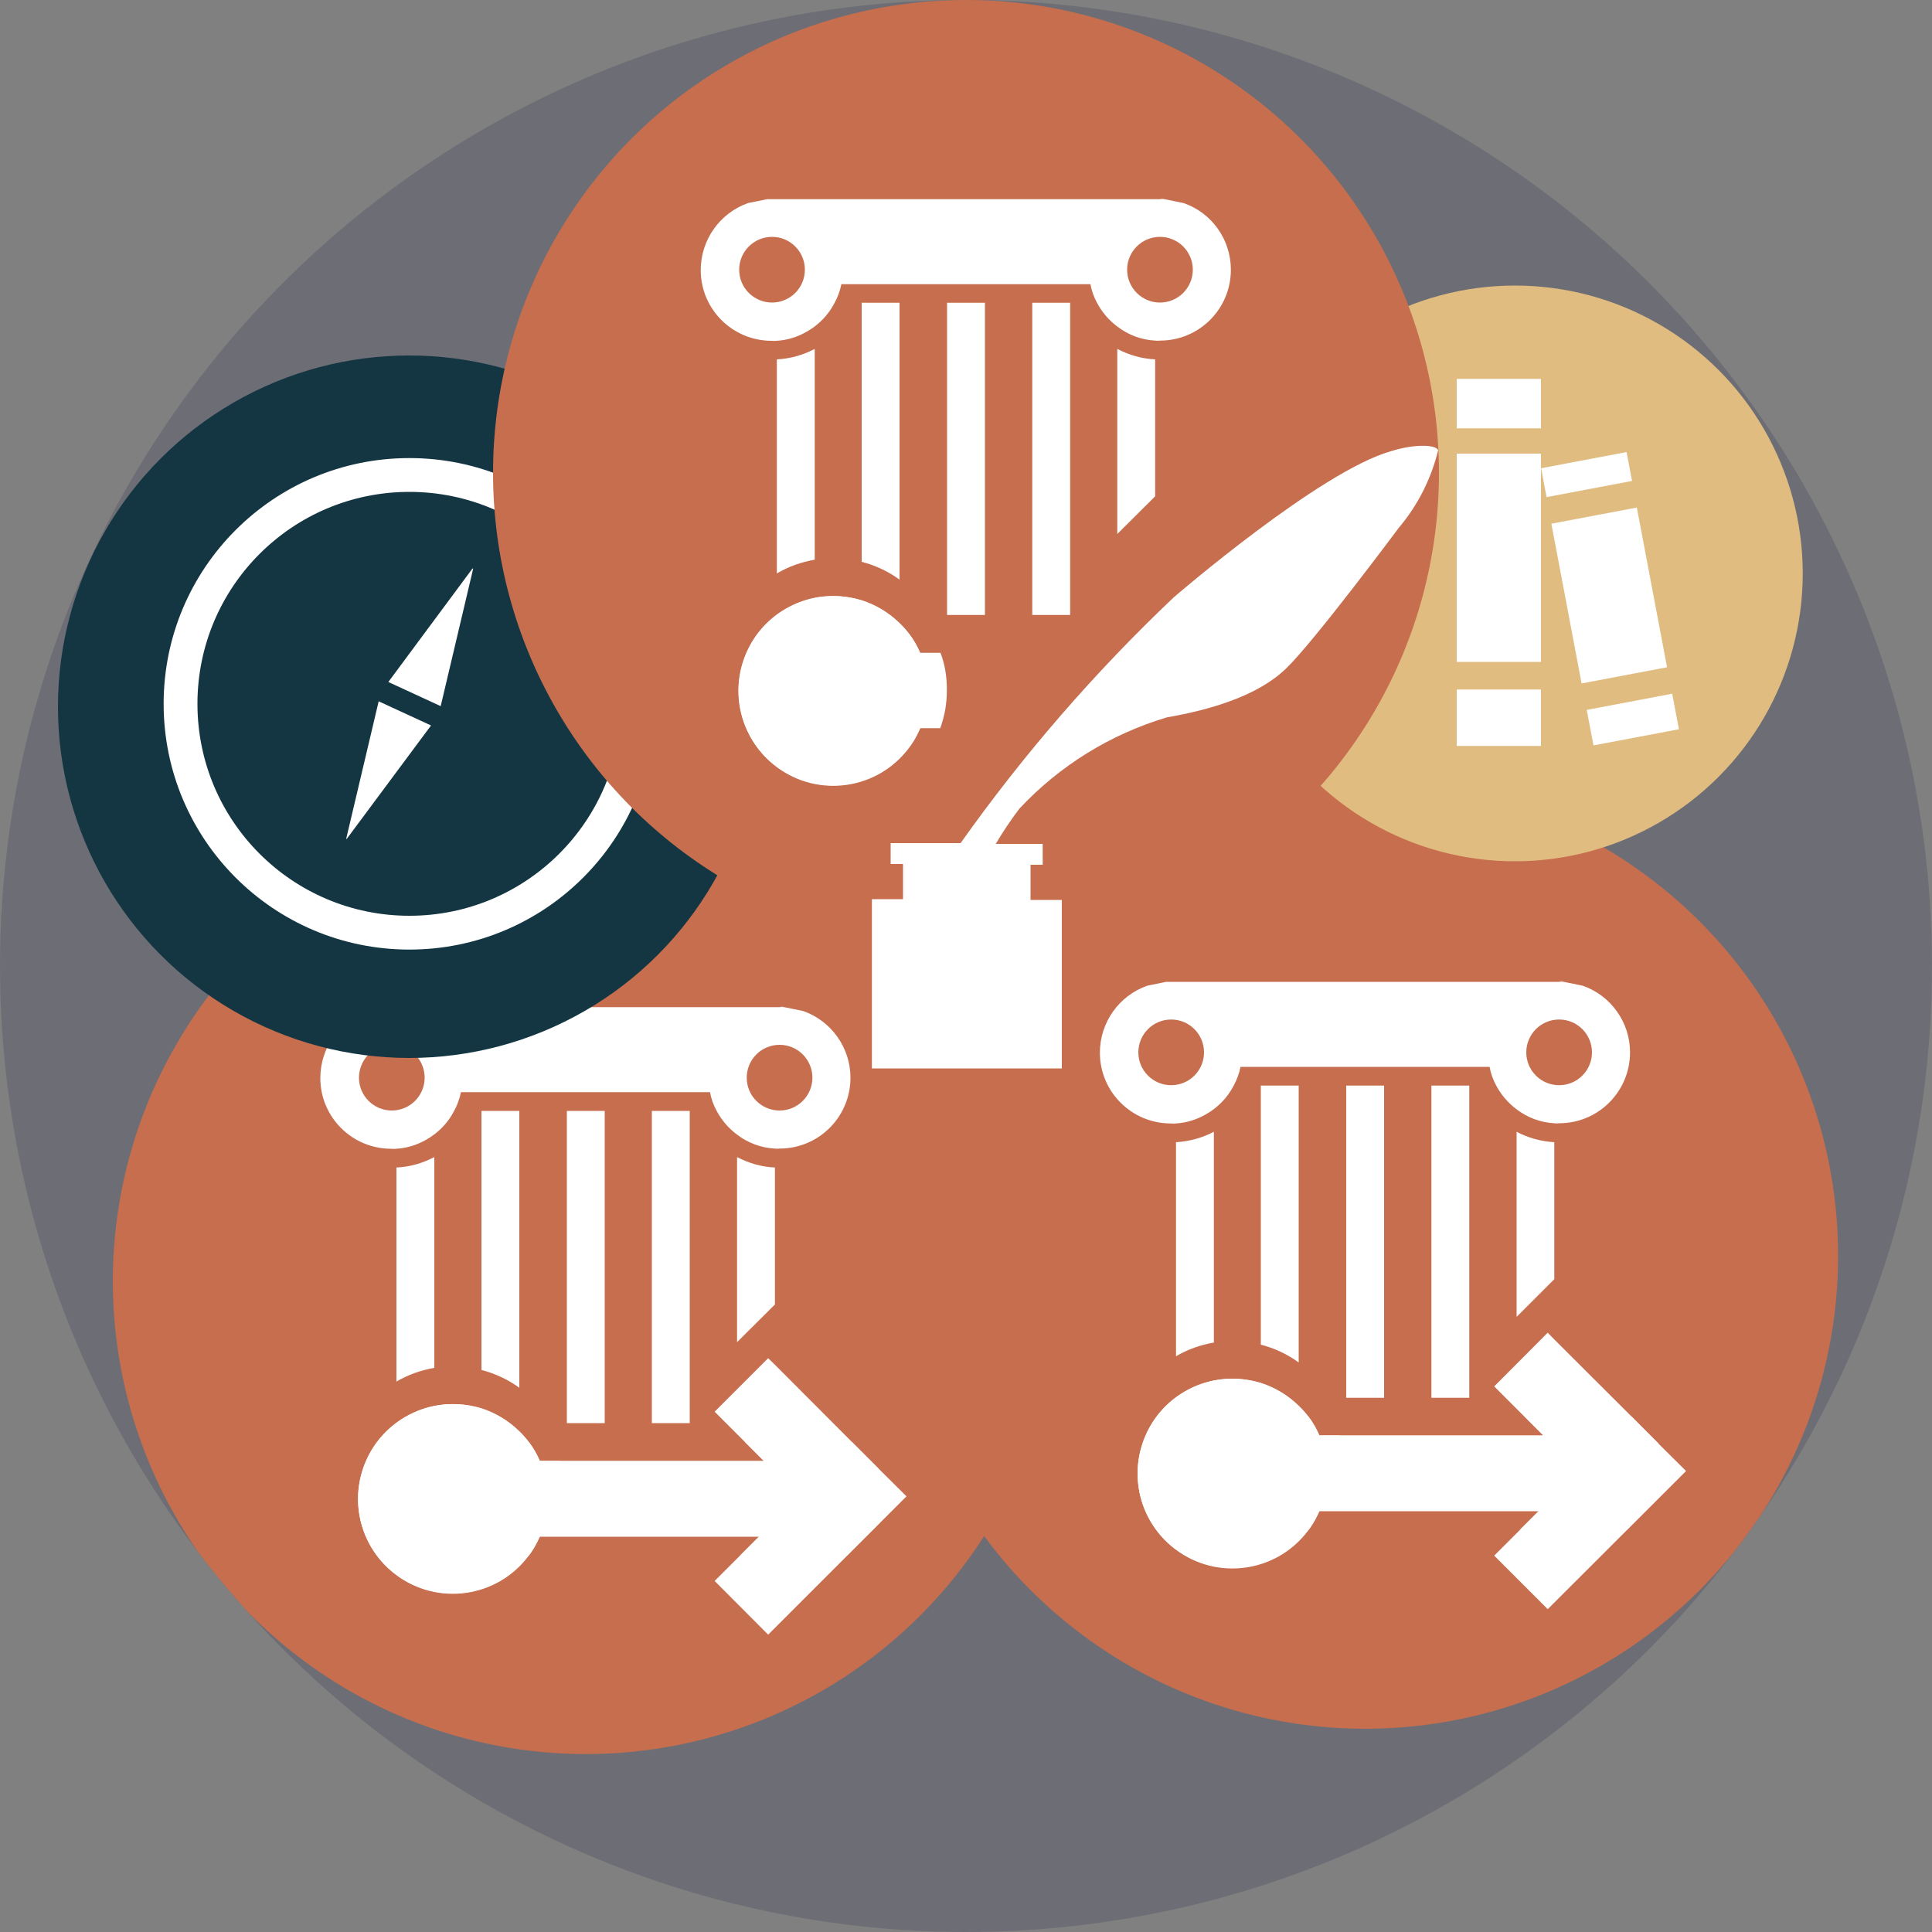 <?xml version="1.0" encoding="utf-8"?>
<!-- Generator: Adobe Illustrator 26.0.2, SVG Export Plug-In . SVG Version: 6.00 Build 0)  -->
<svg version="1.1" id="Layer_1" xmlns="http://www.w3.org/2000/svg" xmlns:xlink="http://www.w3.org/1999/xlink" x="0px" y="0px"
	 viewBox="0 0 1000 1000" style="enable-background:new 0 0 1000 1000;" xml:space="preserve">
<rect x="0" y="0" width="1000" height="1000" fill="#808080" stroke="none"/>
<style type="text/css">
	.st0{fill:#6D6D75;}
	.st1{clip-path:url(#SVGID_00000103234878286697861600000007555441628007868305_);}
	.st2{fill:#C66E4E;}
	.st3{fill:#FFFFFF;}
	.st4{clip-path:url(#SVGID_00000064332362461731168460000004532759429888455311_);}
	.st5{clip-path:url(#SVGID_00000003103447490851610940000005099479964497907132_);}
	.st6{fill:#143642;}
	.st7{fill:none;}
	.st8{fill:#E0BC80;}
</style>
<g>
	<circle class="st0" cx="500" cy="500" r="500"/>
	<g>
		<g>
			<defs>
				<circle id="SVGID_1_" cx="500" cy="500" r="500"/>
			</defs>
			<clipPath id="SVGID_00000114054041320680316800000014930095791140903300_">
				<use xlink:href="#SVGID_1_"  style="overflow:visible;"/>
			</clipPath>
			
				<g id="Layer_2_00000119826166978148269590000011490959697934125227_" style="clip-path:url(#SVGID_00000114054041320680316800000014930095791140903300_);">
				<circle class="st2" cx="303.2" cy="663.1" r="244.8"/>
				<polygon class="st3" points="469.2,774.5 397.6,846.1 369.9,818.3 413.7,774.5 369.9,730.7 397.6,703 401.1,706.4 441,746.4 
					454.9,760.3 				"/>
				<path class="st3" d="M283.5,775.7c0,3.3-0.3,6.6-1,9.8c-0.7,3.4-1.7,6.7-3.1,9.8c-0.4,0.8-0.8,1.6-1.2,2.5
					c-1.3,2.7-2.8,5.2-4.6,7.5c-16.2,21.7-47,26.1-68.6,9.8c-21.7-16.2-26.1-47-9.8-68.6c2.8-3.8,6.2-7.1,9.9-9.9
					c5.8-4.4,12.5-7.4,19.6-8.9c8.1-1.6,16.5-1.2,24.5,1.2c7.3,2.4,14,6.4,19.5,11.8c1.8,1.7,3.4,3.6,4.9,5.5c2.3,3,4.2,6.3,5.7,9.8
					c0.4,0.8,0.8,1.6,1,2.5c0.9,2.4,1.6,5,2.1,7.5C283.1,769.3,283.5,772.5,283.5,775.7z"/>
				<path class="st3" d="M292.5,766c-0.5-3.3-1.4-6.6-2.6-9.8h-10.5c-1.5-3.5-3.4-6.8-5.7-9.8c-1.5-2-3.2-3.8-5-5.5
					c-5.5-5.4-12.2-9.5-19.6-11.8c-25.8-8.2-53.4,6.1-61.5,31.9c-8.2,25.8,6.1,53.4,31.9,61.5c19.9,6.3,41.5-0.7,54-17.3
					c1.8-2.4,3.3-4.9,4.6-7.5c0.4-0.8,0.8-1.6,1.2-2.5h10.5c1.1-3.2,2-6.5,2.6-9.8c0.5-3.2,0.8-6.5,0.8-9.8
					C293.3,772.3,293,769.1,292.5,766z M260.5,805.1c-14.8,13-37,13-51.8,0c-1.3-1.1-2.5-2.3-3.5-3.5c-13.1-14.8-13.1-36.9,0-51.7
					c1.1-1.3,2.3-2.5,3.5-3.5c4.6-4,10.1-7,16.1-8.6c3.2-0.8,6.5-1.2,9.8-1.2c9.5,0,18.7,3.5,25.9,9.8c1.7,1.5,3.2,3.1,4.6,4.9
					c1.3,1.5,2.4,3.2,3.4,4.9c1.1,1.9,2.1,3.8,2.8,5.9c0.5,1.2,0.9,2.5,1.2,3.8c0.8,3.2,1.2,6.5,1.2,9.8s-0.4,6.6-1.2,9.8
					c-0.7,2.7-1.6,5.4-2.9,7.8c-0.3,0.7-0.7,1.3-1.1,2C266.3,798.9,263.7,802.3,260.5,805.1z"/>
				<rect x="215" y="756.2" class="st3" width="230.1" height="39.2"/>
				<path class="st3" d="M441,746.4h-55.4l9.8,9.8h-116c-1.5-3.5-3.4-6.8-5.7-9.8h-68.5v58.8h68.5c1.8-2.4,3.3-4.9,4.6-7.5
					c0.4-0.8,0.8-1.6,1.2-2.5H393l-9.8,9.8h55.3l16.4-16.4v-28.3L441,746.4z M435.3,785.5H224.8V766h210.5V785.5z"/>
				<path class="st3" d="M403.5,521.1c0.8-0.1,1.6-0.1,2.5,0l0,0H403.5z"/>
				<path class="st3" d="M440.2,557.8c0,20.3-16.4,36.7-36.7,36.7c-0.8,0.1-1.6,0.1-2.5,0c-7.1-0.4-13.9-2.9-19.6-7.3
					c-4.3-3.2-7.9-7.4-10.4-12.1c-1.7-3.1-2.9-6.4-3.5-9.8H238.6c-0.7,3.4-1.9,6.7-3.6,9.8c-3.2,6.2-8.2,11.3-14.2,14.7
					c-4.8,2.8-10.2,4.5-15.8,4.8c-0.8,0.1-1.6,0.1-2.5,0c-20.3,0-36.7-16.4-36.7-36.6c0-15.6,9.8-29.5,24.5-34.7l9.8-2h2.5h200.8
					c0.8-0.1,1.6-0.1,2.5,0l9.8,2C430.3,528.4,440.2,542.3,440.2,557.8z"/>
				<path class="st3" d="M406,521.1L406,521.1c-0.8-0.1-1.6-0.1-2.5,0H406z"/>
				<path class="st3" d="M224.8,598.9V708c-6.9,1.2-13.5,3.5-19.6,7.1V604.3C212.1,604,218.7,602.1,224.8,598.9z"/>
				<path class="st3" d="M268.8,575v143.3c-5.9-4.3-12.6-7.4-19.6-9.2V575H268.8z"/>
				<rect x="293.4" y="575" class="st3" width="19.6" height="161.6"/>
				<rect x="337.4" y="575" class="st3" width="19.6" height="161.6"/>
				<path class="st3" d="M401.1,604.3v70.9l-19.6,19.5v-95.8C387.6,602.1,394.2,604,401.1,604.3z"/>
				<circle class="st2" cx="403.5" cy="557.8" r="17"/>
				<circle class="st2" cx="202.8" cy="557.8" r="17"/>
			</g>
		</g>
		<g>
			<defs>
				<circle id="SVGID_00000165229517393605439200000017473208114991302543_" cx="500" cy="500" r="500"/>
			</defs>
			<clipPath id="SVGID_00000016777489016242944260000018437863331273935033_">
				<use xlink:href="#SVGID_00000165229517393605439200000017473208114991302543_"  style="overflow:visible;"/>
			</clipPath>
			
				<g id="Layer_2_00000090267188532556143530000018291396114446845609_" style="clip-path:url(#SVGID_00000016777489016242944260000018437863331273935033_);">
				<circle class="st2" cx="706.6" cy="650" r="244.8"/>
				<polygon class="st3" points="872.7,761.4 801.1,832.9 773.4,805.2 817.2,761.4 773.4,717.6 801.1,689.8 804.5,693.3 
					844.5,733.2 858.4,747.2 				"/>
				<path class="st3" d="M687,762.6c0,3.3-0.3,6.6-1,9.8c-0.7,3.4-1.7,6.7-3.1,9.8c-0.4,0.8-0.8,1.6-1.2,2.5
					c-1.3,2.7-2.8,5.2-4.6,7.5c-16.2,21.7-47,26.1-68.6,9.8c-21.7-16.2-26.1-47-9.8-68.6c2.8-3.8,6.2-7.1,9.9-9.9
					c5.8-4.4,12.5-7.4,19.6-8.9c8.1-1.6,16.5-1.2,24.5,1.2c7.3,2.4,14,6.4,19.5,11.8c1.8,1.7,3.4,3.6,4.9,5.5c2.3,3,4.2,6.3,5.7,9.8
					c0.4,0.8,0.8,1.6,1,2.5c0.9,2.4,1.6,5,2.1,7.5C686.6,756.2,687,759.4,687,762.6z"/>
				<path class="st3" d="M696,752.8c-0.5-3.3-1.4-6.6-2.6-9.8h-10.5c-1.5-3.5-3.4-6.8-5.7-9.8c-1.5-2-3.2-3.8-5-5.5
					c-5.5-5.4-12.2-9.5-19.6-11.8c-25.8-8.2-53.4,6.1-61.5,31.9c-8.2,25.8,6.1,53.4,31.9,61.5c19.9,6.3,41.5-0.7,54-17.3
					c1.8-2.4,3.3-4.9,4.6-7.5c0.4-0.8,0.8-1.6,1.2-2.5h10.5c1.1-3.2,2-6.5,2.6-9.8c0.5-3.2,0.8-6.5,0.8-9.8
					C696.8,759.2,696.5,756,696,752.8z M664,792c-14.8,13-37,13-51.8,0c-1.3-1.1-2.5-2.3-3.5-3.5c-13.1-14.8-13.1-36.9,0-51.7
					c1.1-1.3,2.3-2.5,3.5-3.5c4.6-4,10.1-7,16.1-8.6c3.2-0.8,6.5-1.2,9.8-1.2c9.5,0,18.7,3.5,25.9,9.8c1.7,1.5,3.2,3.1,4.6,4.9
					c1.3,1.5,2.4,3.2,3.4,4.9c1.1,1.9,2.1,3.8,2.8,5.9c0.5,1.2,0.9,2.5,1.2,3.8c0.8,3.2,1.2,6.5,1.2,9.8s-0.4,6.6-1.2,9.8
					c-0.7,2.7-1.6,5.4-2.9,7.8c-0.3,0.7-0.7,1.3-1.1,2C669.8,785.8,667.1,789.1,664,792z"/>
				<rect x="618.5" y="743" class="st3" width="230.1" height="39.2"/>
				<path class="st3" d="M844.5,733.2h-55.4l9.8,9.8h-116c-1.5-3.5-3.4-6.8-5.7-9.8h-68.5V792h68.5c1.8-2.4,3.3-4.9,4.6-7.5
					c0.4-0.8,0.8-1.6,1.2-2.5h113.5l-9.8,9.8H842l16.4-16.4v-28.3L844.5,733.2z M838.8,772.4H628.3v-19.6h210.5V772.4z"/>
				<path class="st3" d="M807,508c0.8-0.1,1.6-0.1,2.5,0l0,0H807z"/>
				<path class="st3" d="M843.7,544.7c0,20.3-16.4,36.7-36.7,36.7c-0.8,0.1-1.6,0.1-2.5,0c-7.1-0.4-13.9-2.9-19.6-7.3
					c-4.3-3.2-7.9-7.4-10.4-12.1c-1.7-3.1-2.9-6.4-3.5-9.8H642.1c-0.7,3.4-1.9,6.7-3.6,9.8c-3.2,6.2-8.2,11.3-14.2,14.7
					c-4.8,2.8-10.2,4.5-15.8,4.8c-0.8,0.1-1.6,0.1-2.5,0c-20.3,0-36.7-16.4-36.7-36.6c0-15.6,9.8-29.5,24.5-34.7l9.8-2h2.5h200.8
					c0.8-0.1,1.6-0.1,2.5,0l9.8,2C833.8,515.3,843.7,529.1,843.7,544.7z"/>
				<path class="st3" d="M809.5,508L809.5,508c-0.8-0.1-1.6-0.1-2.5,0H809.5z"/>
				<path class="st3" d="M628.3,585.8v109.1c-6.9,1.2-13.5,3.5-19.6,7.1V591.2C615.5,590.8,622.2,589,628.3,585.8z"/>
				<path class="st3" d="M672.2,561.9v143.3c-5.9-4.3-12.6-7.4-19.6-9.2V561.9H672.2z"/>
				<rect x="696.8" y="561.9" class="st3" width="19.6" height="161.6"/>
				<rect x="740.9" y="561.9" class="st3" width="19.6" height="161.6"/>
				<path class="st3" d="M804.5,591.2v70.9L785,681.6v-95.8C791,589,797.7,590.8,804.5,591.2z"/>
				<circle class="st2" cx="807" cy="544.7" r="17"/>
				<circle class="st2" cx="606.2" cy="544.7" r="17"/>
			</g>
		</g>
		<g>
			<defs>
				<circle id="SVGID_00000056399320499287244070000000031169378875616436_" cx="500" cy="500" r="500"/>
			</defs>
			<clipPath id="SVGID_00000028286654464987222990000007058143320908192642_">
				<use xlink:href="#SVGID_00000056399320499287244070000000031169378875616436_"  style="overflow:visible;"/>
			</clipPath>
			
				<g id="Layer_2_00000129164237140695552310000009469043824894506679_" style="clip-path:url(#SVGID_00000028286654464987222990000007058143320908192642_);">
				<circle class="st6" cx="211.8" cy="365.8" r="181.8"/>
				<line class="st7" x1="165.3" y1="335.8" x2="162.7" y2="340.9"/>
				<line class="st7" x1="144.6" y1="376.5" x2="142" y2="381.6"/>
				<line class="st7" x1="285" y1="381.6" x2="282.5" y2="376.5"/>
				<circle class="st3" cx="211.9" cy="364.3" r="127.2"/>
				<circle class="st6" cx="211.9" cy="364.3" r="109.7"/>
				<polyline class="st3" points="244.6,294.2 244.9,294.4 228.1,365.5 201,353 				"/>
				<polyline class="st3" points="179.4,434.3 179.2,434.1 196,363 223.1,375.5 				"/>
				<polygon class="st3" points="213.4,365.6 213.3,365.5 213.3,365.5 				"/>
				<polygon class="st3" points="213.4,365.6 213.3,365.5 213.3,365.5 				"/>
			</g>
		</g>
	</g>
	<g id="Layer_2_00000067953540062981206560000017416814214993176737_">
		<circle class="st8" cx="784.1" cy="296.8" r="149"/>
		<rect x="712.7" y="221.9" class="st8" width="33.6" height="164.3"/>
		<rect x="754" y="195.8" class="st8" width="43.6" height="190.4"/>
		<rect x="754" y="196.1" class="st3" width="43.6" height="25.6"/>
		<rect x="754" y="234.8" class="st3" width="43.6" height="107.8"/>
		<rect x="754" y="356.9" class="st3" width="43.6" height="29.2"/>
		
			<rect x="810.4" y="237.1" transform="matrix(0.983 -0.186 0.186 0.983 -43.08 160.101)" class="st8" width="45.4" height="145.9"/>
		
			<rect x="798.3" y="238.2" transform="matrix(0.983 -0.186 0.186 0.983 -31.361 156.698)" class="st3" width="45" height="15.2"/>
		
			<rect x="810" y="266.3" transform="matrix(0.983 -0.186 0.186 0.983 -42.776 159.96)" class="st3" width="45" height="84.1"/>
		
			<rect x="822.2" y="363.2" transform="matrix(0.983 -0.186 0.186 0.983 -54.483 163.342)" class="st3" width="45" height="18.7"/>
	</g>
	<g id="Layer_2_00000095299605833608961310000006309993212487071900_">
		<circle class="st2" cx="500" cy="244.8" r="244.8"/>
		<path class="st3" d="M480.4,357.5c0,3.3-0.3,6.6-1,9.8c-0.7,3.4-1.7,6.7-3.1,9.8c-0.4,0.8-0.8,1.6-1.2,2.5
			c-1.3,2.7-2.8,5.2-4.6,7.5c-16.2,21.7-47,26.1-68.6,9.8s-26.1-47-9.8-68.6c2.8-3.8,6.2-7.1,9.9-9.9c5.8-4.4,12.5-7.4,19.6-8.9
			c8.1-1.6,16.5-1.2,24.5,1.2c7.3,2.4,14,6.4,19.5,11.8c1.8,1.7,3.4,3.6,4.9,5.5c2.3,3,4.2,6.3,5.7,9.8c0.4,0.8,0.8,1.6,1,2.5
			c0.9,2.4,1.6,5,2.1,7.5C480,351,480.3,354.2,480.4,357.5z"/>
		<path class="st3" d="M489.4,347.7c-0.5-3.3-1.4-6.6-2.6-9.8h-10.5c-1.5-3.5-3.4-6.8-5.7-9.8c-1.5-2-3.2-3.8-5-5.5
			c-5.5-5.4-12.2-9.5-19.6-11.8c-25.8-8.2-53.4,6.1-61.5,31.9c-8.2,25.8,6.1,53.4,31.9,61.5c19.9,6.3,41.5-0.7,54-17.3
			c1.8-2.4,3.3-4.9,4.6-7.5c0.4-0.8,0.8-1.6,1.2-2.5h10.5c1.1-3.2,2-6.5,2.6-9.8c0.5-3.2,0.8-6.5,0.8-9.8
			C490.1,354.1,489.9,350.9,489.4,347.7z M457.4,386.9c-14.8,13-37,13-51.8,0c-1.3-1.1-2.5-2.3-3.5-3.5c-13.1-14.8-13.1-36.9,0-51.7
			c1.1-1.3,2.3-2.5,3.5-3.5c4.6-4,10.1-7,16.1-8.6c3.2-0.8,6.5-1.2,9.8-1.2c9.5,0,18.7,3.5,25.9,9.8c1.7,1.5,3.2,3.1,4.6,4.9
			c1.3,1.5,2.4,3.2,3.4,4.9c1.1,1.9,2.1,3.8,2.8,5.9c0.5,1.2,0.9,2.5,1.2,3.8c0.8,3.2,1.2,6.5,1.2,9.8s-0.4,6.6-1.2,9.8
			c-0.7,2.7-1.6,5.4-2.9,7.8c-0.3,0.7-0.7,1.3-1.1,2C463.2,380.6,460.5,384,457.4,386.9z"/>
		<path class="st3" d="M600.4,102.9c0.8-0.1,1.6-0.1,2.5,0l0,0H600.4z"/>
		<path class="st3" d="M637.1,139.6c0,20.3-16.4,36.7-36.7,36.7c-0.8,0.1-1.6,0.1-2.5,0c-7.1-0.4-13.9-2.9-19.6-7.3
			c-4.3-3.2-7.9-7.4-10.4-12.1c-1.7-3.1-2.9-6.4-3.5-9.8H435.5c-0.7,3.4-1.9,6.7-3.6,9.8c-3.2,6.2-8.2,11.3-14.2,14.7
			c-4.8,2.8-10.2,4.5-15.8,4.8c-0.8,0.1-1.6,0.1-2.5,0c-20.3,0-36.7-16.4-36.7-36.6c0-15.6,9.8-29.5,24.5-34.7l9.8-2h2.5h200.8
			c0.8-0.1,1.6-0.1,2.5,0l9.8,2C627.2,110.1,637.1,124,637.1,139.6z"/>
		<path class="st3" d="M602.8,102.9L602.8,102.9c-0.8-0.1-1.6-0.1-2.5,0H602.8z"/>
		<path class="st3" d="M421.7,180.6v109.1c-6.9,1.2-13.5,3.5-19.6,7.1V186C408.9,185.7,415.6,183.8,421.7,180.6z"/>
		<path class="st3" d="M465.6,156.7V300c-5.9-4.3-12.6-7.4-19.6-9.2V156.7H465.6z"/>
		<rect x="490.2" y="156.7" class="st3" width="19.6" height="161.6"/>
		<rect x="534.3" y="156.7" class="st3" width="19.6" height="161.6"/>
		<path class="st3" d="M597.9,186v70.9l-19.6,19.5v-95.8C584.4,183.8,591.1,185.7,597.9,186z"/>
		<circle class="st2" cx="600.4" cy="139.6" r="17"/>
		<circle class="st2" cx="399.6" cy="139.6" r="17"/>
	</g>
	<path class="st3" d="M744.4,233c-3.6,14.8-10.6,28.6-20.4,40.2c0,0-43.3,58.2-58.2,72.7s-39.9,21.6-61.8,25.4
		c-29.2,8.7-55.6,25-76.4,47.3c-4.4,5.8-8.5,11.9-12.2,18.2h24.3v10.8h-6.3v18.2h16.2V553h-98.3v-87.6h16.1v-18.2H461v-10.8h36.2
		c32.5-45.9,69.5-88.5,110.3-127.2c0,0,75.7-65.4,112.6-75.7C731.4,229.9,743.1,229.9,744.4,233z"/>
</g>
</svg>
